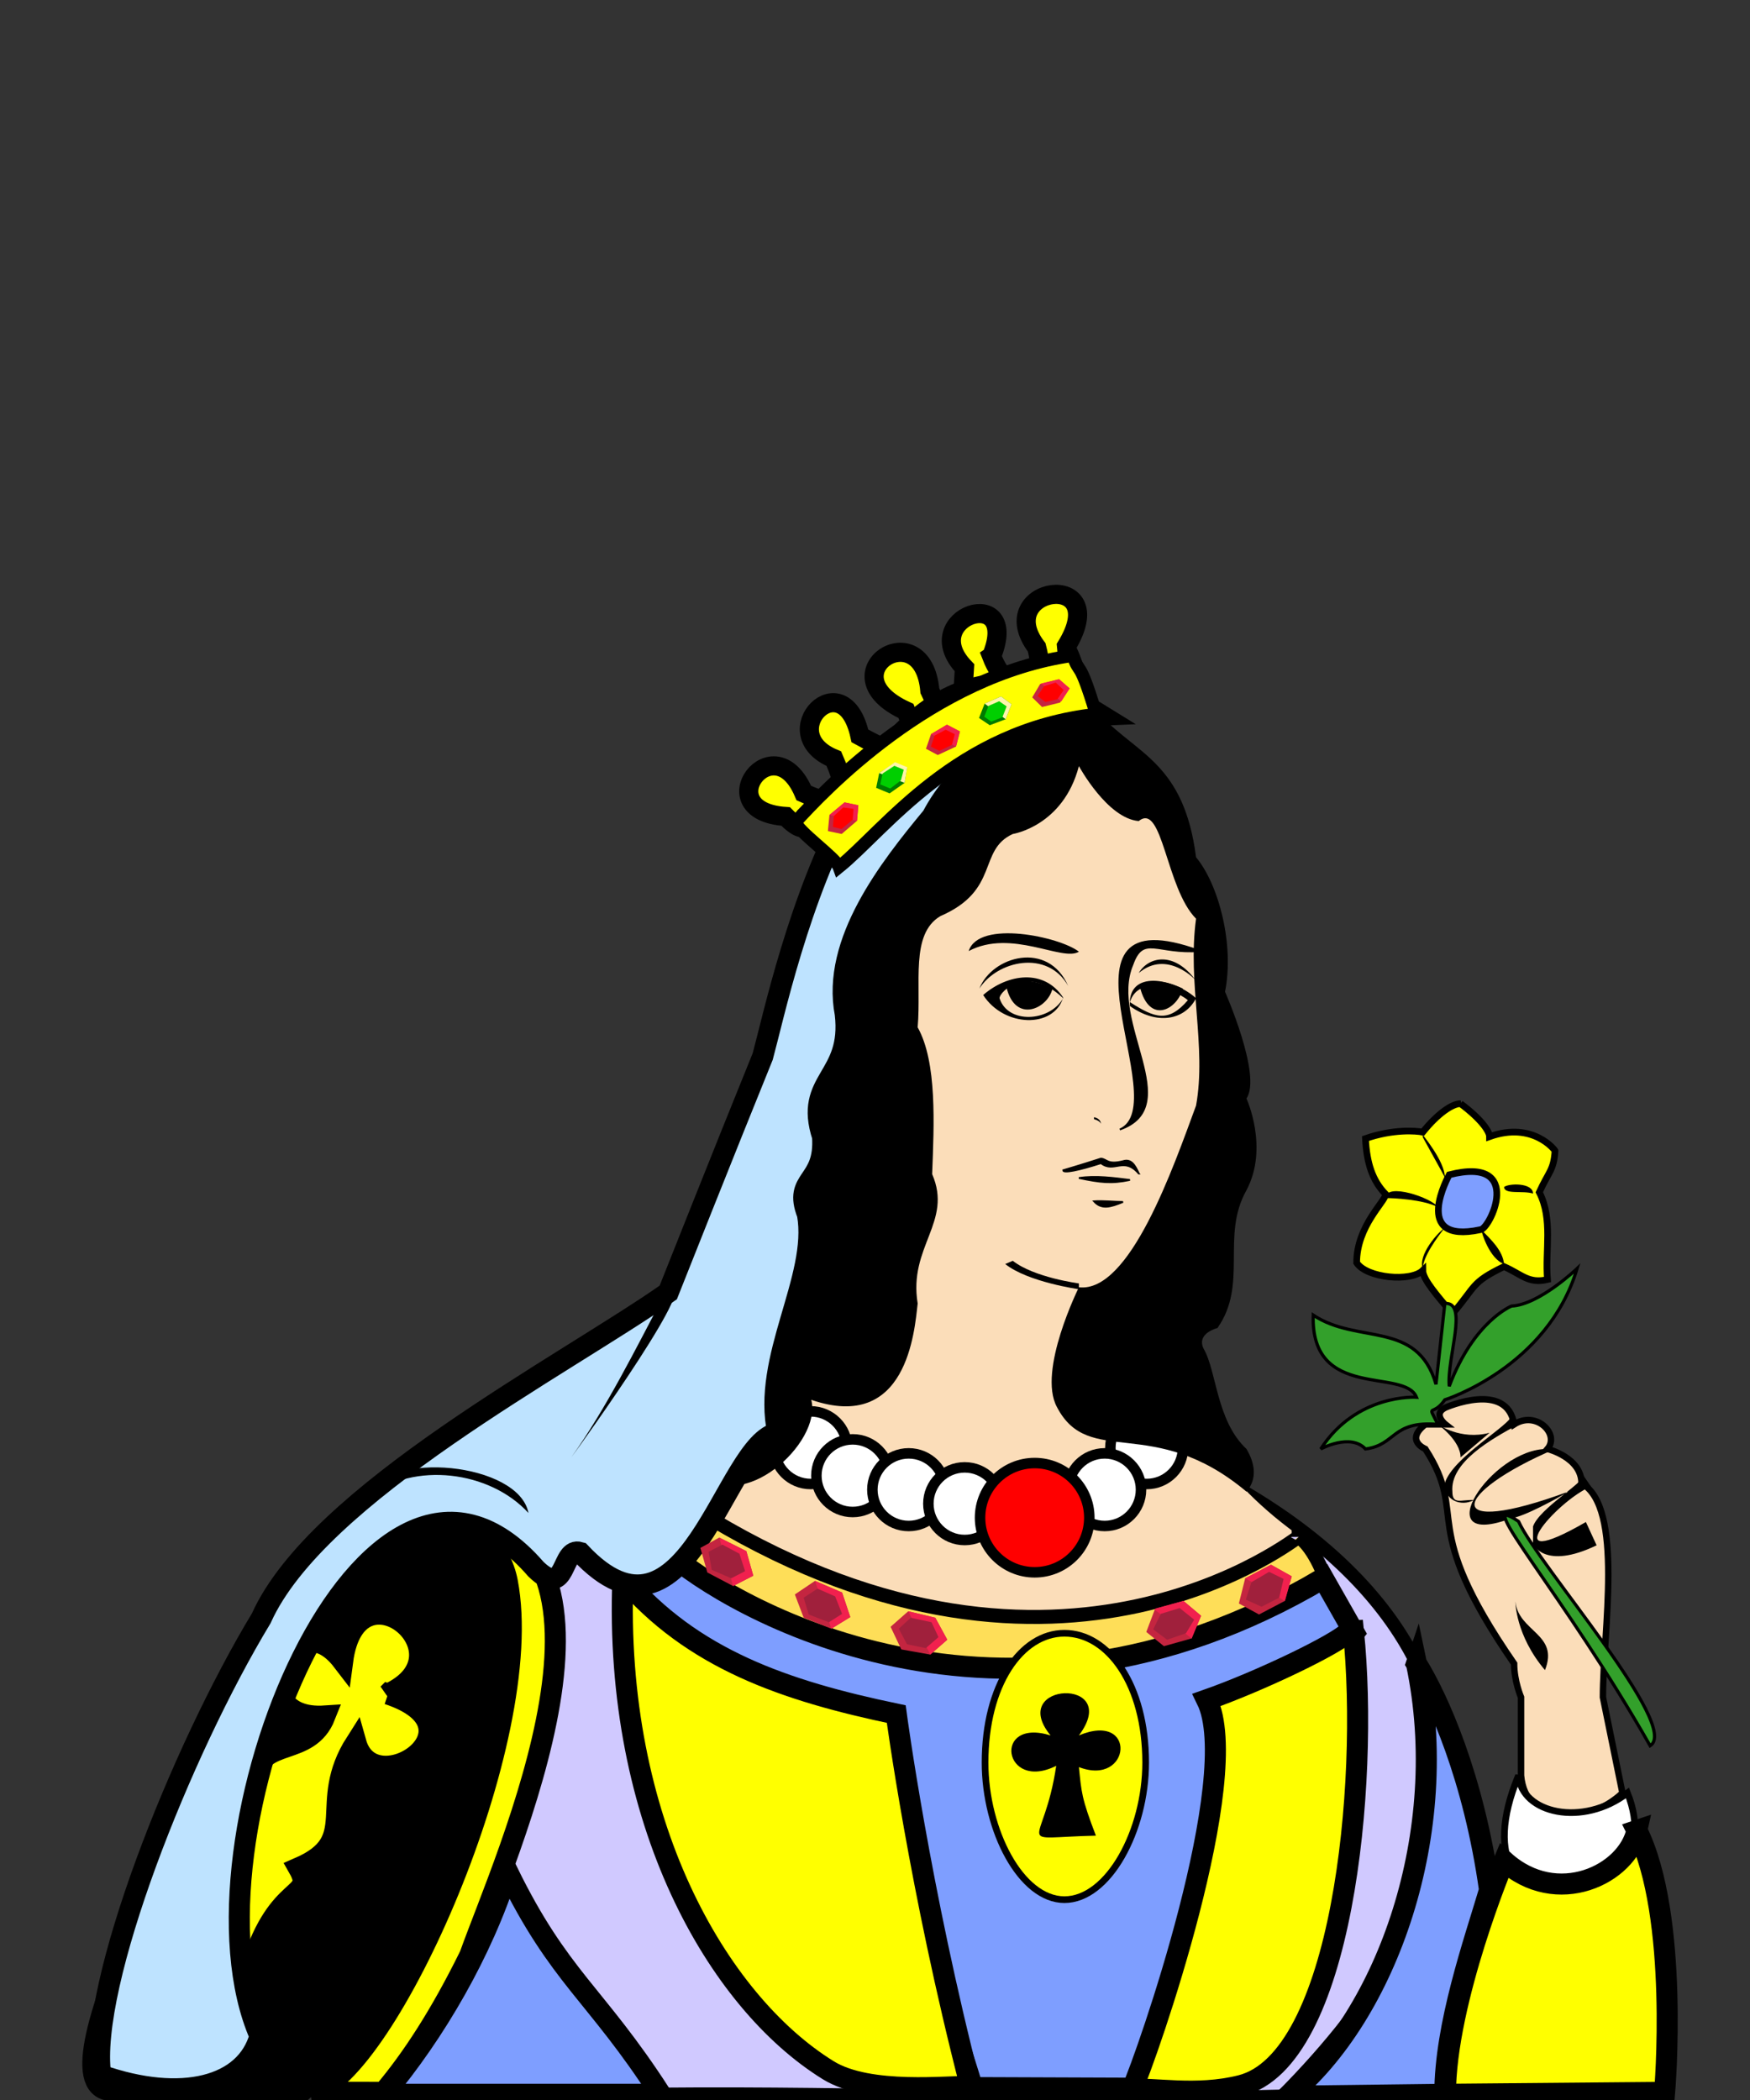<?xml version="1.0" encoding="UTF-8" standalone="no"?>
<!-- Created with Inkscape (http://www.inkscape.org/) -->

<svg
   xmlns:dc="http://purl.org/dc/elements/1.1/"
   xmlns:cc="http://creativecommons.org/ns#"
   xmlns:rdf="http://www.w3.org/1999/02/22-rdf-syntax-ns#"
   xmlns:svg="http://www.w3.org/2000/svg"
   xmlns="http://www.w3.org/2000/svg"
   xmlns:sodipodi="http://sodipodi.sourceforge.net/DTD/sodipodi-0.dtd"
   xmlns:inkscape="http://www.inkscape.org/namespaces/inkscape"
   version="1.1"
   width="250"
   height="300"
   viewBox="0 0 250 300"
   id="cards"
   inkscape:version="0.91 r13725"
   sodipodi:docname="face_CQ.svg">
  <rect x="0" y="0" width="250" height="300" fill="#333333" stroke="none"/>
  <sodipodi:namedview
     pagecolor="#ffffff"
     bordercolor="#666666"
     objecttolerance="10"
     gridtolerance="10"
     guidetolerance="10"
     inkscape:pageopacity="0"
     inkscape:pageshadow="2"
     inkscape:window-width="1920"
     inkscape:window-height="978"
     id="namedview6787"
     showgrid="false"
     inkscape:zoom="2"
     inkscape:cx="261.29111"
     inkscape:cy="77.683879"
     inkscape:window-x="0"
     inkscape:window-y="1"
     inkscape:window-maximized="1"
     inkscape:current-layer="cards"
     showguides="true"
     inkscape:guide-bbox="true" />
  <defs
     id="defs2680" />
  <path
     d="m 94.296,299.187 c 29.871,-0.277 55.424,1.109 88.894,0.277 C 296.558,185.193 -49.752,141.776 94.296,299.187 Z"
     id="path7505"
     style="fill:#d0c9ff;fill-rule:evenodd;stroke:#000000;stroke-width:1.909"
     inkscape:connector-curvature="0" />
  <path
     d="M 42.801,298.91 C 80.368,265.59 92.21,175.852 40.64,234.712 c -9.96,16.338 -34.254,61.576 -25.351,63.741 12.069,0.689 19.693,0.377 27.512,0.456 z"
     id="path7487"
     style="fill:#000000;fill-rule:evenodd;stroke:#000000;stroke-width:3.214"
     inkscape:connector-curvature="0"
     sodipodi:nodetypes="cccc" />
  <path
     d="m 154.129,109.444 c 49.036,28.175 -16.285,75.103 31.041,109.652 0,0 -32.031,27.159 -83.496,-2.217 6.298,-4.711 -3.869,-96.072 52.455,-107.435 z"
     id="path7127"
     style="fill:#fbddb9;fill-rule:evenodd"
     inkscape:connector-curvature="0" />
  <path
     d="m 89.078,225.377 0,0 0,0 z m 0,0 -0.9,0 0.9,0 0,0 0,0 z"
     id="path7115"
     style="fill:#000000;fill-rule:evenodd"
     inkscape:connector-curvature="0" />
  <path
     d="m 185.53,219.558 c 0,-0.277 -33.74,27.528 -83.946,-2.587 -2.789,1.201 -4.139,5.173 -6.298,5.358 24.653,17.829 61.362,23.741 94.293,3.787 -1.979,-5.45 -3.959,-6.466 -4.049,-6.559 z"
     id="path7107"
     style="fill:#fede58;fill-rule:evenodd;stroke:#000000;stroke-width:2.005"
     inkscape:connector-curvature="0" />
  <path
     d="m 154.129,206.994 c 0,1.201 2.159,2.402 2.159,2.402 0.99,0 1.889,-1.201 1.889,-2.402 0,-1.201 -0.9,-2.309 -1.889,-2.309 0,0 -2.159,1.109 -2.159,2.309 z m 0,0 c 0,-1.201 2.159,-2.309 2.159,-2.309 0.99,0 1.889,1.109 1.889,2.309 0,1.201 -0.9,2.402 -1.889,2.402 0,0 -2.159,-1.201 -2.159,-2.402 z"
     id="path7153"
     style="fill:#000000;fill-rule:evenodd"
     inkscape:connector-curvature="0" />
  <path
     d="m 138.384,135.864 c 6.118,-3.233 13.406,1.57 15.745,0.092 -2.699,-2.125 -14.306,-4.619 -15.745,-0.092 z"
     id="path7383"
     style="fill:#000000;fill-rule:evenodd"
     inkscape:connector-curvature="0" />
  <path
     d="m 159.977,161.36 c 9.447,-3.326 -1.71,-15.335 1.799,-23.556 1.53,-4.342 3.509,-1.478 9.627,-1.94 -22.763,-8.314 -3.239,21.893 -11.427,25.496 z"
     id="path7385"
     style="fill:#000000;fill-rule:evenodd;stroke:#000000;stroke-width:0.251"
     inkscape:connector-curvature="0" />
  <path
     d="m 153.139,157.757 c 0,0 0,2.864 0.99,3.603"
     id="path7389"
     style="fill:none"
     inkscape:connector-curvature="0" />
  <path
     d="m 151.88,167.18 c 0,0 2.249,-0.185 4.409,-0.647 0,0 0.99,-1.201 1.889,-0.37 0,0 0,0.277 0,0.277 0,0 3.239,-1.016 3.239,0.092 0,0 1.26,0.739 1.26,1.109"
     id="path7395"
     style="fill:none"
     inkscape:connector-curvature="0" />
  <path
     d="m 162.677,167.641 c -2.159,-2.494 -3.509,0 -5.398,-1.478 -3.149,1.016 -5.398,1.478 -5.398,1.016 0,0 2.249,-0.647 5.398,-1.663 0.9,0.092 0.9,0.924 3.149,0.37 1.17,-0.37 1.71,0.554 2.249,1.755 z"
     id="path7397"
     style="fill:#000000;fill-rule:evenodd;stroke:#000000;stroke-width:0.251"
     inkscape:connector-curvature="0" />
  <path
     d="m 156.288,171.614 c 0,0 1.889,0.831 4.139,0.092"
     id="path7401"
     style="fill:none"
     inkscape:connector-curvature="0" />
  <path
     d="m 160.427,171.706 c -1.799,0.739 -3.059,1.109 -4.139,-0.092 1.26,-0.092 2.879,0.092 4.139,0.092 z"
     id="path7403"
     style="fill:#000000;fill-rule:evenodd;stroke:#000000;stroke-width:0.251"
     inkscape:connector-curvature="0" />
  <path
     d="m 154.129,168.011 c 0,0 4.049,0.647 7.288,0.277"
     id="path7407"
     style="fill:none"
     inkscape:connector-curvature="0" />
  <path
     d="m 161.417,168.565 c -2.609,0.554 -4.229,0.37 -7.288,-0.277 2.429,-0.37 5.039,0 7.288,0.277 z"
     id="path7409"
     style="fill:#000000;fill-rule:evenodd;stroke:#000000;stroke-width:0.251"
     inkscape:connector-curvature="0" />
  <path
     d="m 156.288,159.235 c 0,0 0.99,0.462 0.99,1.293"
     id="path7413"
     style="fill:none"
     inkscape:connector-curvature="0" />
  <path
     d="m 157.278,160.528 c 0,0.092 0,-0.37 -0.99,-0.647 0,-0.092 0,-0.277 0,-0.647 0,-0.092 0,-0.092 0,0.37 0.99,0.185 0.99,0.924 0.99,0.924 z"
     id="path7415"
     style="fill:#000000;fill-rule:evenodd"
     inkscape:connector-curvature="0" />
  <path
     d="m 140.453,142.145 c 2.969,4.619 10.077,4.804 11.427,0.37 -2.699,-4.157 -7.918,-3.418 -11.427,-0.37 z m 11.427,0.462 c -1.979,3.418 -7.918,3.695 -9.087,0 0,-1.016 4.049,-4.804 9.087,0 z"
     id="path7417"
     style="fill:#000000;fill-rule:evenodd"
     inkscape:connector-curvature="0" />
  <path
     d="m 150.35,141.222 c -3.059,-1.663 -5.578,-1.109 -6.568,-0.185 1.26,5.266 5.938,3.048 6.568,0.185 z"
     id="path7419"
     style="fill:#000000;fill-rule:evenodd"
     inkscape:connector-curvature="0" />
  <path
     d="m 139.913,141.222 c 2.519,-3.972 9.717,-5.635 12.686,-0.369 -2.879,-6.559 -10.887,-4.249 -12.686,0.369 z"
     id="path7421"
     style="fill:#000000;fill-rule:evenodd"
     inkscape:connector-curvature="0" />
  <path
     d="m 161.417,143.716 c 3.869,2.771 7.828,2.032 9.447,-1.109 -3.149,-2.864 -9.807,-4.157 -9.447,1.109 z m 8.278,-0.831 c -2.789,3.233 -4.679,2.587 -8.278,0.277 1.35,-4.249 7.108,-1.293 8.278,-0.277 z"
     id="path7423"
     style="fill:#000000;fill-rule:evenodd"
     inkscape:connector-curvature="0" />
  <path
     d="m 162.677,139.004 c 4.049,-3.418 8.188,1.016 8.188,1.109 -3.149,-4.342 -6.838,-3.418 -8.188,-1.109 z"
     id="path7427"
     style="fill:#000000;fill-rule:evenodd"
     inkscape:connector-curvature="0" />
  <path
     d="m 143.602,180.574 c 3.239,2.587 10.527,3.603 10.527,3.603 l 0,-0.831 c 0,0 -6.388,-0.831 -9.447,-3.233 l -1.08,0.462 z"
     id="path7435"
     style="fill:#000000;fill-rule:evenodd"
     inkscape:connector-curvature="0" />
  <circle
     r="5.188"
     cy="206.812"
     cx="115.812"
     id="circle6572"
     style="opacity:1;fill:#ffffff;fill-opacity:1;stroke:#000000;stroke-width:1.5;stroke-miterlimit:4;stroke-dasharray:none;stroke-opacity:1" />
  <circle
     style="opacity:1;fill:#ffffff;fill-opacity:1;stroke:#000000;stroke-width:1.5;stroke-miterlimit:4;stroke-dasharray:none;stroke-opacity:1"
     id="circle6578"
     cx="163.812"
     cy="206.812"
     r="5.188" />
  <path
     d="m 100.235,210.135 c 5.398,6.559 17.275,-3.972 15.655,-10.162 13.676,4.711 14.756,-9.792 15.206,-13.764 -1.35,-8.129 5.039,-11.64 2.069,-18.475 0.27,-7.113 0.72,-15.981 -2.069,-20.97 0.54,-6.374 -1.08,-13.302 3.239,-15.889 8.548,-3.695 5.308,-9.422 10.347,-11.732 0,0 7.198,-1.109 9.447,-9.7 0,0 4.049,7.483 8.548,7.852 3.419,-2.771 3.869,9.607 8.188,13.949 -1.26,9.238 1.53,18.291 0,26.697 -3.239,8.776 -9.447,26.789 -16.735,25.958 0,0 -5.938,11.917 -3.149,17.09 4.589,8.868 13.766,0.924 27.082,12.101 1.62,-1.848 1.17,-4.157 0,-6.097 -4.319,-4.065 -4.229,-11.085 -6.118,-14.318 -1.08,-2.217 1.979,-2.956 1.979,-2.956 4.409,-6.282 0.45,-13.118 4.139,-19.676 3.239,-6.097 0,-13.118 0,-13.118 2.249,-3.233 -3.059,-15.242 -3.059,-15.242 1.35,-6.744 -0.9,-15.335 -4.139,-19.214 -1.71,-13.395 -8.368,-14.688 -13.586,-20.231 -52.365,-13.672 -55.964,108.728 -57.044,107.897 z"
     id="path7431"
     style="fill:#000000;fill-rule:evenodd"
     inkscape:connector-curvature="0" />
  <path
     d="m 55.427,242.005 c 12.416,-5.727 -4.499,-19.676 -6.478,-4.711 -7.288,-9.515 -15.026,8.683 -2.519,7.852 -2.339,5.912 -9.177,2.956 -10.257,8.868 -11.458,9.216 -5.143,17.938 -0.18,26.697 3.779,-12.101 9.177,-9.422 6.658,-13.857 9.177,-3.972 2.519,-9.053 8.188,-17.921 2.519,8.961 19.075,-2.125 4.589,-6.928 z m -0.63,56.904 c 4.049,-4.804 8.098,-10.993 12.326,-19.584 4.859,-13.672 26.542,-61.154 -3.059,-63.74 3.525,1.872 7.482,5.519 8.41,10.369 4.337,22.664 -17.321,70.603 -27.946,72.946 z"
     id="path7667"
     style="fill:#ffff00;fill-rule:evenodd;stroke:#000000;stroke-width:3.008"
     inkscape:connector-curvature="0"
     sodipodi:nodetypes="cccccccccccscc" />
  <path
     d="m 202.355,237.663 c 5.068,24.037 -4.19,50.161 -18.355,61.8 L 206.404,299.187 c 0,-9.884 4.139,-21.616 6.388,-29.191 -2.249,-16.074 -7.378,-27.436 -10.437,-32.332 z m -8.907,-4.434 -4.409,-7.76 c -46.157,27.344 -85.295,3.695 -93.573,-3.695 -1.08,2.402 -3.059,4.988 -5.308,4.988 25.553,37.136 36.899,31.745 48.775,71.468 l 24.743,0.092 c 24.203,-31.963 12.047,-44.031 29.772,-65.093 z M 72.523,267.409 c -3.599,11.362 -10.347,23.002 -17.725,31.778 l 39.589,0 C 85.029,284.684 79.99,282.651 72.523,267.409 Z"
     id="path7499"
     style="fill:#7e9eff;fill-rule:evenodd;stroke:#000000;stroke-width:3.008"
     inkscape:connector-curvature="0"
     sodipodi:nodetypes="ccccccccccccccccc" />
  <path
     d="m 88.988,225.377 c -1.377,34.818 13.5,60.573 29.331,70.369 5.884,3.641 17.385,2.182 20.335,2.332 -7.288,-28.175 -10.617,-53.209 -10.617,-53.209 -15.925,-3.326 -29.152,-7.852 -39.049,-19.492 z m 103.74,7.667 c -1.71,1.848 -12.956,7.205 -20.334,9.792 5.398,10.993 -8.543,50.894 -10.703,55.698 2.817,-0.385 9.126,1.029 15.58,-0.601 14.46,-3.651 18.335,-42.878 16.076,-64.934 z"
     id="path7517"
     style="fill:#ffff00;fill-rule:evenodd;stroke:#000000;stroke-width:3.008"
     inkscape:connector-curvature="0"
     sodipodi:nodetypes="csccccccscc" />
  <path
     d="m 81.97,221.775 c 0,0 0,0 0,0 l 0,0 c 0.9,0 0.9,0 0.9,0 l 1.08,0 c -1.08,0 -1.08,-1.201 -1.979,0 z"
     id="path7525"
     style="fill:#000000;fill-rule:evenodd"
     inkscape:connector-curvature="0" />
  <path
     style="fill:#ffff00;fill-rule:evenodd;stroke:#000000;stroke-width:2.735;stroke-miterlimit:4;stroke-dasharray:none"
     d="m 141.659,93.74 c 4.276,-10.558 -10.876,-5.647 -3.876,1.658 -0.425,7.085 -0.8,12.254 -4.947,3.277 -0.986,-11.36 -14.958,-2.387 -3.425,2.882 1.357,3.568 5.356,10.115 -6.568,3.571 -2.329,-10.754 -12.478,-0.359 -3.719,3.255 2.996,6.851 0.554,7.121 -4.292,4.909 -4.269,-10.096 -13.818,2.622 -2.601,3.347 3.502,3.595 3.098,-0.037 2.596,0.161 18.428,-16.352 25.1,-14.085 38.8,-20.877 -1.467,-4.437 -1.132,-2.162 -1.27,-3.619 6.79,-11.157 -10.852,-8.53 -4.256,0.182 2.045,7.837 -3.886,7.842 -6.443,1.255 z"
     id="path7537"
     inkscape:connector-curvature="0"
     sodipodi:nodetypes="ccccccccccccc" />
  <path
     d="m 206.494,201.082 c 0,0 8.817,-3.88 9.807,2.402 3.149,-2.032 6.568,1.386 4.769,3.51 0,0 4.859,1.201 4.859,4.896 6.118,3.418 3.059,21.154 3.059,30.577 l 2.789,13.672 c -5.129,4.804 -13.856,4.711 -14.486,-2.494 l 0,-11.178 c 0,0 -0.99,-2.309 -0.99,-4.804 -14.036,-20.323 -6.298,-20.785 -12.686,-30.669 0,0 -2.969,-1.201 0,-3.51 0,0 0.81,0 2.879,0 0,0 -1.889,-1.478 0,-2.402 z"
     id="path7543"
     style="fill:#fbddb9;fill-rule:evenodd;stroke:#000000;stroke-width:0.92"
     inkscape:connector-curvature="0" />
  <path
     d="m 216.481,228.795 c 0,0 0,4.804 4.229,9.792 2.069,-5.173 -3.779,-5.45 -4.229,-9.792 z"
     id="path7547"
     style="fill:#000000;fill-rule:evenodd"
     inkscape:connector-curvature="0" />
  <path
     d="m 206.404,211.89 c -0.18,2.402 2.339,3.418 4.139,2.402 l 0,0 c -1.799,-0.092 -3.059,0.739 -3.059,-1.201 -0.36,-4.157 5.488,-7.483 9.447,-9.607 l -0.99,-1.293 c 0,1.293 -8.458,6.005 -9.537,9.7 z m 9.537,4.988 c 1.71,-0.185 6.478,-2.771 8.098,-3.787 l 0,0 c -18.265,6.744 -16.825,0.277 -1.889,-6.097 l -1.08,0 c -8.098,-0.092 -17.545,14.596 -5.129,9.884 z m 3.059,1.201 c 0,1.201 0,1.201 0,2.494 l 0,0 0,0 c 0,0 1.62,3.787 9.087,0.185 l -1.53,-3.326 c -13.316,7.667 -4.319,-2.956 0.72,-5.081 l -1.08,-1.57 c 0,1.109 -6.298,4.711 -7.198,7.298 z"
     id="path7553"
     style="fill:#000000;fill-rule:evenodd"
     inkscape:connector-curvature="0" />
  <path
     d="m 208.653,208.195 c 0,-2.402 -3.239,-4.711 -3.239,-4.711 0,0 3.239,2.309 7.378,1.201 l -4.139,3.51 z"
     id="path7557"
     style="fill:#000000;fill-rule:evenodd"
     inkscape:connector-curvature="0" />
  <path
     d="m 208.653,157.665 c -1.17,0 -3.239,1.386 -5.398,4.065 -0.9,-0.185 -4.229,-0.462 -8.188,0.924 0.18,3.51 0.99,6.005 2.879,7.944 0,1.016 -4.139,4.527 -4.139,9.792 1.44,2.217 7.738,2.771 9.447,1.109 0,1.293 2.159,3.695 4.229,6.189 3.419,-3.972 2.609,-4.434 7.378,-6.744 2.519,1.109 3.509,2.494 6.208,1.848 -0.36,-4.157 0.81,-8.591 -1.17,-12.471 1.35,-2.956 2.069,-3.141 2.249,-5.912 0,-0.092 -3.149,-4.249 -9.357,-2.032 0,-0.739 -1.17,-2.494 -4.139,-4.711 z"
     id="path7589"
     style="fill:#ffff00;stroke:#000000;stroke-width:0.955"
     inkscape:connector-curvature="0" />
  <path
     d="m 232.496,256.139 c -6.388,4.896 -15.116,2.956 -15.566,-2.494 l 0,0 c -10.347,24.85 22.853,20.785 15.566,2.494 z"
     id="path7593"
     style="fill:#ffffff;fill-rule:evenodd;stroke:#000000;stroke-width:0.955"
     inkscape:connector-curvature="0" />
  <path
     d="m 233.846,261.497 c -1.35,6.282 -11.427,11.178 -18.985,4.342 0,0 -8.368,19.953 -8.368,33.348 l 31.311,-0.277 c 0,0 2.159,-25.127 -3.959,-37.413 z"
     id="path7599"
     style="fill:#ffff00;fill-rule:evenodd;stroke:#000000;stroke-width:3.008"
     inkscape:connector-curvature="0" />
  <path
     d="m 207.034,167.826 c 0,0 -5.578,9.977 4.409,7.852 1.35,0.092 6.478,-10.623 -4.409,-7.852 z"
     id="path7611"
     style="fill:#7e9eff;fill-rule:evenodd;stroke:#000000;stroke-width:0.955"
     inkscape:connector-curvature="0" />
  <path
     d="m 197.946,171.152 c 1.08,0 5.308,0.185 7.468,1.293 -0.81,-1.293 -7.468,-3.603 -7.468,-1.293 z"
     id="path7615"
     style="fill:#000000;fill-rule:evenodd"
     inkscape:connector-curvature="0" />
  <path
     d="m 203.255,162.468 c 0.9,1.663 2.879,5.173 3.149,5.727 0,-2.309 -3.149,-6.005 -3.149,-6.097 z"
     id="path7617"
     style="fill:#000000;fill-rule:evenodd"
     inkscape:connector-curvature="0" />
  <path
     d="m 214.862,169.581 c 0.09,1.109 2.609,0.462 4.139,0.924 0,-1.57 -3.509,-1.478 -4.139,-0.924 z"
     id="path7621"
     style="fill:#000000;fill-rule:evenodd"
     inkscape:connector-curvature="0" />
  <path
     d="m 211.623,175.678 c 0,0.369 1.17,4.157 3.239,4.896 -0.18,-1.94 -1.889,-3.51 -3.239,-4.896 z"
     id="path7623"
     style="fill:#000000;fill-rule:evenodd"
     inkscape:connector-curvature="0" />
  <path
     d="m 203.255,181.221 0,0 c 0,-1.663 2.159,-4.619 3.149,-5.82 -0.99,0.647 -3.869,3.88 -3.149,5.82 z"
     id="path7625"
     style="fill:#000000;fill-rule:evenodd"
     inkscape:connector-curvature="0" />
  <path
     d="m 111.121,204.685 c -2.339,-10.623 5.848,-22.078 4.229,-31.224 -2.069,-5.266 2.609,-4.342 2.159,-11.085 -2.699,-8.222 4.319,-8.314 3.239,-17.552 -1.979,-10.254 6.298,-20.785 12.416,-28.175 7.288,-13.857 24.113,-14.503 24.113,-14.503 -33.637,-20.837 -45.342,37.911 -48.316,48.775 -5.218,12.84 -13.496,33.718 -13.496,33.718 -14.758,10.354 -50.138,28.686 -58.139,46.538 -11.505,19.028 -24.712,52.389 -22.945,65.261 11.55,4.043 20.769,1.683 22.754,-5.579 -12.062,-27.53 15.183,-94.71 39.436,-66.682 4.499,4.342 3.509,-3.233 6.298,-2.402 15.386,16.443 20.694,-15.889 28.252,-17.09 z"
     id="path7899"
     style="fill:#bee3ff;fill-rule:evenodd;stroke:#000000;stroke-width:3.008"
     inkscape:connector-curvature="0"
     sodipodi:nodetypes="cccccccccccccc" />
  <path
     d="m 153.284,93.648 c -20.204,2.813 -35.883,19.64 -39.632,23.768 0.182,1.27 5.739,5.156 6.205,6.443 6.525,-5.272 16.769,-19.613 36.738,-21.826 -2.526,-8.371 -2.348,-5.403 -3.311,-8.385 z"
     id="path7103"
     style="fill:#ffff00;fill-rule:evenodd;stroke:#000000;stroke-width:1.823"
     inkscape:connector-curvature="0"
     sodipodi:nodetypes="ccccc" />
  <path
     d="m 53.538,211.89 c 0,0 12.596,-8.406 21.954,2.402"
     id="path7635"
     style="fill:none"
     inkscape:connector-curvature="0" />
  <path
     d="m 75.492,216.14 c -1.35,-7.205 -20.424,-9.053 -22.763,-2.402 6.388,-4.896 17.185,-3.695 22.763,2.402 z"
     id="path7637"
     style="fill:#000000;fill-rule:evenodd"
     inkscape:connector-curvature="0" />
  <path
     d="m 95.466,184.639 c 0,0 -11.517,20.046 -14.666,23.556"
     id="path7641"
     style="fill:none"
     inkscape:connector-curvature="0" />
  <path
     d="m 81.61,208.195 c 4.949,-6.928 9.177,-15.427 13.496,-23.649 6.388,-3.972 -12.147,21.893 -13.496,23.649 z"
     id="path7643"
     style="fill:#000000;fill-rule:evenodd"
     inkscape:connector-curvature="0" />
  <path
     d="m 108.962,150.921 c 0,0 3.149,-8.222 6.388,-10.531"
     id="path7647"
     style="fill:none"
     inkscape:connector-curvature="0" />
  <path
     d="m 140.723,251.797 c 0,9.7 5.129,19.584 11.337,19.584 6.298,0 11.607,-9.884 11.607,-19.584 0,-11.085 -5.308,-18.475 -11.607,-18.475 -6.208,0 -11.337,7.39 -11.337,18.475 z"
     id="path7655"
     style="fill:#ffff00;fill-rule:evenodd;stroke:#000000;stroke-width:0.955"
     inkscape:connector-curvature="0" />
  <path
     d="m 150.89,252.259 c -7.558,3.787 -9.177,-6.928 -0.81,-4.342 -6.298,-7.667 10.347,-8.406 4.049,0 8.368,-3.51 7.468,7.39 0,4.527 0.36,3.51 0.36,4.434 2.429,9.792 -12.236,0.277 -7.468,2.125 -5.668,-9.977 z"
     id="path7663"
     style="fill:#000000;fill-rule:evenodd"
     inkscape:connector-curvature="0" />
  <path
     d="m 100.055,221.128 2.699,-1.478 3.869,1.94 0.99,3.51 -2.879,1.478 -3.689,-1.94 z"
     id="polygon7677"
     style="fill:#c42540;fill-rule:evenodd"
     inkscape:connector-curvature="0" />
  <path
     d="m 102.754,219.65 0,0 1.979,6.928 2.879,-1.478 -0.99,-3.51 z"
     id="polygon7679"
     style="fill:#f1204e;fill-rule:evenodd"
     inkscape:connector-curvature="0" />
  <path
     d="m 101.224,221.682 1.979,-1.016 2.429,1.293 0.81,2.494 -1.979,1.016 -2.789,-1.201 z"
     id="polygon7681"
     style="fill:#a0203c;fill-rule:evenodd"
     inkscape:connector-curvature="0" />
  <path
     d="m 113.551,227.779 2.879,-1.94 3.869,1.663 1.17,3.51 -2.699,1.663 -3.959,-1.57 z"
     id="polygon7683"
     style="fill:#c42540;fill-rule:evenodd"
     inkscape:connector-curvature="0" />
  <path
     d="m 116.43,225.839 0,0 2.339,6.836 2.699,-1.663 -1.17,-3.51 z"
     id="polygon7685"
     style="fill:#f1204e;fill-rule:evenodd"
     inkscape:connector-curvature="0" />
  <path
     d="m 114.81,228.241 1.979,-1.293 2.519,1.109 0.99,2.494 -1.889,1.201 -2.879,-1.109 z"
     id="polygon7687"
     style="fill:#a0203c;fill-rule:evenodd"
     inkscape:connector-curvature="0" />
  <path
     d="m 127.227,232.398 2.519,-2.217 3.869,0.924 1.71,3.141 -2.429,2.125 -4.139,-0.739 z"
     id="polygon7689"
     style="fill:#c42540;fill-rule:evenodd"
     inkscape:connector-curvature="0" />
  <path
     d="m 129.746,230.181 0,0 3.149,6.189 2.429,-2.125 -1.71,-3.141 z"
     id="polygon7691"
     style="fill:#f1204e;fill-rule:evenodd"
     inkscape:connector-curvature="0" />
  <path
     d="m 128.396,232.675 1.71,-1.57 2.969,0.647 0.99,2.125 -1.799,1.57 -2.699,-0.554 z"
     id="polygon7693"
     style="fill:#a0203c;fill-rule:evenodd"
     inkscape:connector-curvature="0" />
  <path
     d="m 163.756,233.137 1.26,-3.326 4.049,-1.109 2.519,2.125 -1.35,3.233 -3.959,1.109 z"
     id="polygon7695"
     style="fill:#c42540;fill-rule:evenodd"
     inkscape:connector-curvature="0" />
  <path
     d="m 165.016,229.811 0,0.185 5.218,4.065 1.35,-3.233 -2.519,-2.125 z"
     id="polygon7697"
     style="fill:#f1204e;fill-rule:evenodd"
     inkscape:connector-curvature="0" />
  <path
     d="m 164.746,232.767 1.08,-2.217 2.699,-0.831 2.069,1.663 -1.17,1.94 -2.699,0.924 z"
     id="polygon7699"
     style="fill:#a0203c;fill-rule:evenodd"
     inkscape:connector-curvature="0" />
  <path
     d="m 176.982,229.072 0.9,-3.603 3.689,-1.94 2.969,1.663 -0.99,3.51 -3.689,1.94 z"
     id="polygon7701"
     style="fill:#c42540;fill-rule:evenodd"
     inkscape:connector-curvature="0" />
  <path
     d="m 177.882,225.47 0,0 5.668,3.233 0.99,-3.51 -2.969,-1.663 z"
     id="polygon7703"
     style="fill:#f1204e;fill-rule:evenodd"
     inkscape:connector-curvature="0" />
  <path
     d="m 177.972,228.518 0.81,-2.494 2.519,-1.478 2.069,1.016 -0.63,2.679 -2.519,1.293 z"
     id="polygon7705"
     style="fill:#a0203c;fill-rule:evenodd"
     inkscape:connector-curvature="0" />
  <path
     d="m 118.27,118.724 0.221,-2.298 2.158,-1.797 1.971,0.415 -0.187,2.213 -2.192,1.883 z"
     id="polygon7671"
     style="fill:#c42540;fill-rule:evenodd"
     inkscape:connector-curvature="0" />
  <path
     d="m 118.491,116.425 0,0 3.942,0.83 0.187,-2.213 -1.971,-0.415 z"
     id="polygon7673"
     style="fill:#f1204e;fill-rule:evenodd"
     inkscape:connector-curvature="0" />
  <path
     d="m 118.989,118.124 0.119,-1.544 1.355,-1.233 1.47,0.208 -0.119,1.544 -1.589,1.335 z"
     id="polygon7675"
     style="fill:#ff0000;fill-rule:evenodd"
     inkscape:connector-curvature="0" />
  <path
     d="m 125.164,112.549 0.438,-2.109 2.225,-1.471 1.753,0.723 -0.354,2.144 -2.141,1.506 z"
     id="polygon7707"
     style="fill:#007a00;fill-rule:evenodd"
     inkscape:connector-curvature="0" />
  <path
     d="m 125.602,110.44 0,0 3.623,1.396 0.388,-2.229 -1.753,-0.723 z"
     id="polygon7709"
     style="fill:#fff5ab;fill-rule:evenodd"
     inkscape:connector-curvature="0" />
  <path
     d="m 125.76,112.06 0.32,-1.56 1.689,-1.095 1.336,0.551 -0.403,1.526 -1.522,1.164 z"
     id="polygon7711"
     style="fill:#00cf00;fill-rule:evenodd"
     inkscape:connector-curvature="0" />
  <path
     d="m 135.278,103.526 1.853,0.964 -0.555,2.16 -2.608,1.213 -1.686,-0.895 0.722,-2.092 z"
     id="polygon7713"
     style="fill:#c42540;fill-rule:evenodd"
     inkscape:connector-curvature="0" />
  <path
     d="m 136.576,106.651 0.555,-2.16 -1.853,-0.964 -2.274,1.351 0,0 z"
     id="polygon7715"
     style="fill:#f1204e;fill-rule:evenodd"
     inkscape:connector-curvature="0" />
  <path
     d="m 135.093,104.247 1.302,0.637 -0.403,1.526 -1.789,0.855 -1.219,-0.602 0.52,-1.577 z"
     id="polygon7717"
     style="fill:#ff0000;fill-rule:evenodd"
     inkscape:connector-curvature="0" />
  <path
     d="m 148.862,101.001 -1.401,-1.375 1.139,-1.919 2.574,-0.63 1.518,1.323 -1.256,1.971 z"
     id="polygon7719"
     style="fill:#c42540;fill-rule:evenodd"
     inkscape:connector-curvature="0" />
  <path
     d="m 148.732,97.647 0,0 2.87,2.578 1.223,-1.885 -1.518,-1.323 z"
     id="polygon7721"
     style="fill:#f1204e;fill-rule:evenodd"
     inkscape:connector-curvature="0" />
  <path
     d="m 149.346,100.29 -1.118,-0.86 0.938,-1.405 1.655,-0.512 1.134,1.065 -0.904,1.319 z"
     id="polygon7723"
     style="fill:#ff0000;fill-rule:evenodd"
     inkscape:connector-curvature="0" />
  <path
     d="m 168.975,141.222 c -3.149,-1.478 -5.039,-1.109 -6.118,-0.185 1.35,5.358 5.308,3.233 6.118,0.185 z"
     id="path7419-1"
     style="fill:#000000;fill-rule:evenodd"
     inkscape:connector-curvature="0" />
  <path
     d="m 143.005,99.489 1.502,1.118 -0.839,2.143 -2.274,0.854 -1.535,-1.032 0.805,-2.057 z"
     id="polygon7725"
     style="fill:#007a00;fill-rule:evenodd"
     inkscape:connector-curvature="0" />
  <path
     d="m 144.507,100.607 -1.502,-1.118 -2.341,1.025 0,0 3.004,2.235 z"
     id="polygon7727"
     style="fill:#fff5ab;fill-rule:evenodd"
     inkscape:connector-curvature="0" />
  <path
     d="m 143.201,102.457 -1.605,0.632 -0.985,-0.705 0.604,-1.543 1.521,-0.666 1.068,0.739 z"
     id="polygon7729"
     style="fill:#00cf00;fill-rule:evenodd"
     inkscape:connector-curvature="0" />
  <path
     d="m 216.391,269.996 c 0,0 -11.967,7.39 -20.784,-0.924"
     id="path8269"
     style="fill:none"
     inkscape:connector-curvature="0" />
  <path
     d="m 205.414,203.484 c -1.62,-3.233 -0.81,-0.924 0.99,-3.51 0,0 14.666,-4.619 18.895,-18.753 0,0 -5.398,5.173 -9.357,5.358 0,0 -5.398,2.125 -8.907,11.455 -0.36,-4.065 2.789,-12.101 -0.63,-11.824 l -1.26,11.547 c -2.699,-9.238 -11.157,-5.635 -17.545,-9.884 -0.36,12.286 13.046,7.483 14.756,11.732 0,0 -8.548,-0.554 -13.676,7.39 0,0 4.229,-2.309 6.388,0 4.409,-0.554 3.689,-4.065 10.347,-3.51 z m 11.517,13.857 c 2.969,6.466 23.213,29.284 18.805,32.055 -12.236,-21.524 -25.823,-36.766 -18.805,-32.055 z"
     id="path7581"
     style="fill:#33a02b;fill-rule:evenodd;stroke:#000000;stroke-width:0.456"
     inkscape:connector-curvature="0" />
  <g
     id="g5595" />
  <circle
     style="opacity:1;fill:#ffffff;fill-opacity:1;stroke:#000000;stroke-width:1.5;stroke-miterlimit:4;stroke-dasharray:none;stroke-opacity:1"
     id="circle6570"
     cx="121.812"
     cy="210.812"
     r="5.188" />
  <circle
     r="5.188"
     cy="212.812"
     cx="129.812"
     id="circle6568"
     style="opacity:1;fill:#ffffff;fill-opacity:1;stroke:#000000;stroke-width:1.5;stroke-miterlimit:4;stroke-dasharray:none;stroke-opacity:1" />
  <circle
     r="5.188"
     cy="212.812"
     cx="157.812"
     id="circle6576"
     style="opacity:1;fill:#ffffff;fill-opacity:1;stroke:#000000;stroke-width:1.5;stroke-miterlimit:4;stroke-dasharray:none;stroke-opacity:1" />
  <circle
     style="opacity:1;fill:#ffffff;fill-opacity:1;stroke:#000000;stroke-width:1.5;stroke-miterlimit:4;stroke-dasharray:none;stroke-opacity:1"
     id="circle6574"
     cx="137.812"
     cy="214.812"
     r="5.188" />
  <circle
     style="opacity:1;fill:#ff0000;fill-opacity:1;stroke:#000000;stroke-width:1.5;stroke-miterlimit:4;stroke-dasharray:none;stroke-opacity:1"
     id="path6566"
     cx="147.812"
     cy="216.812"
     r="7.804" />
</svg>
